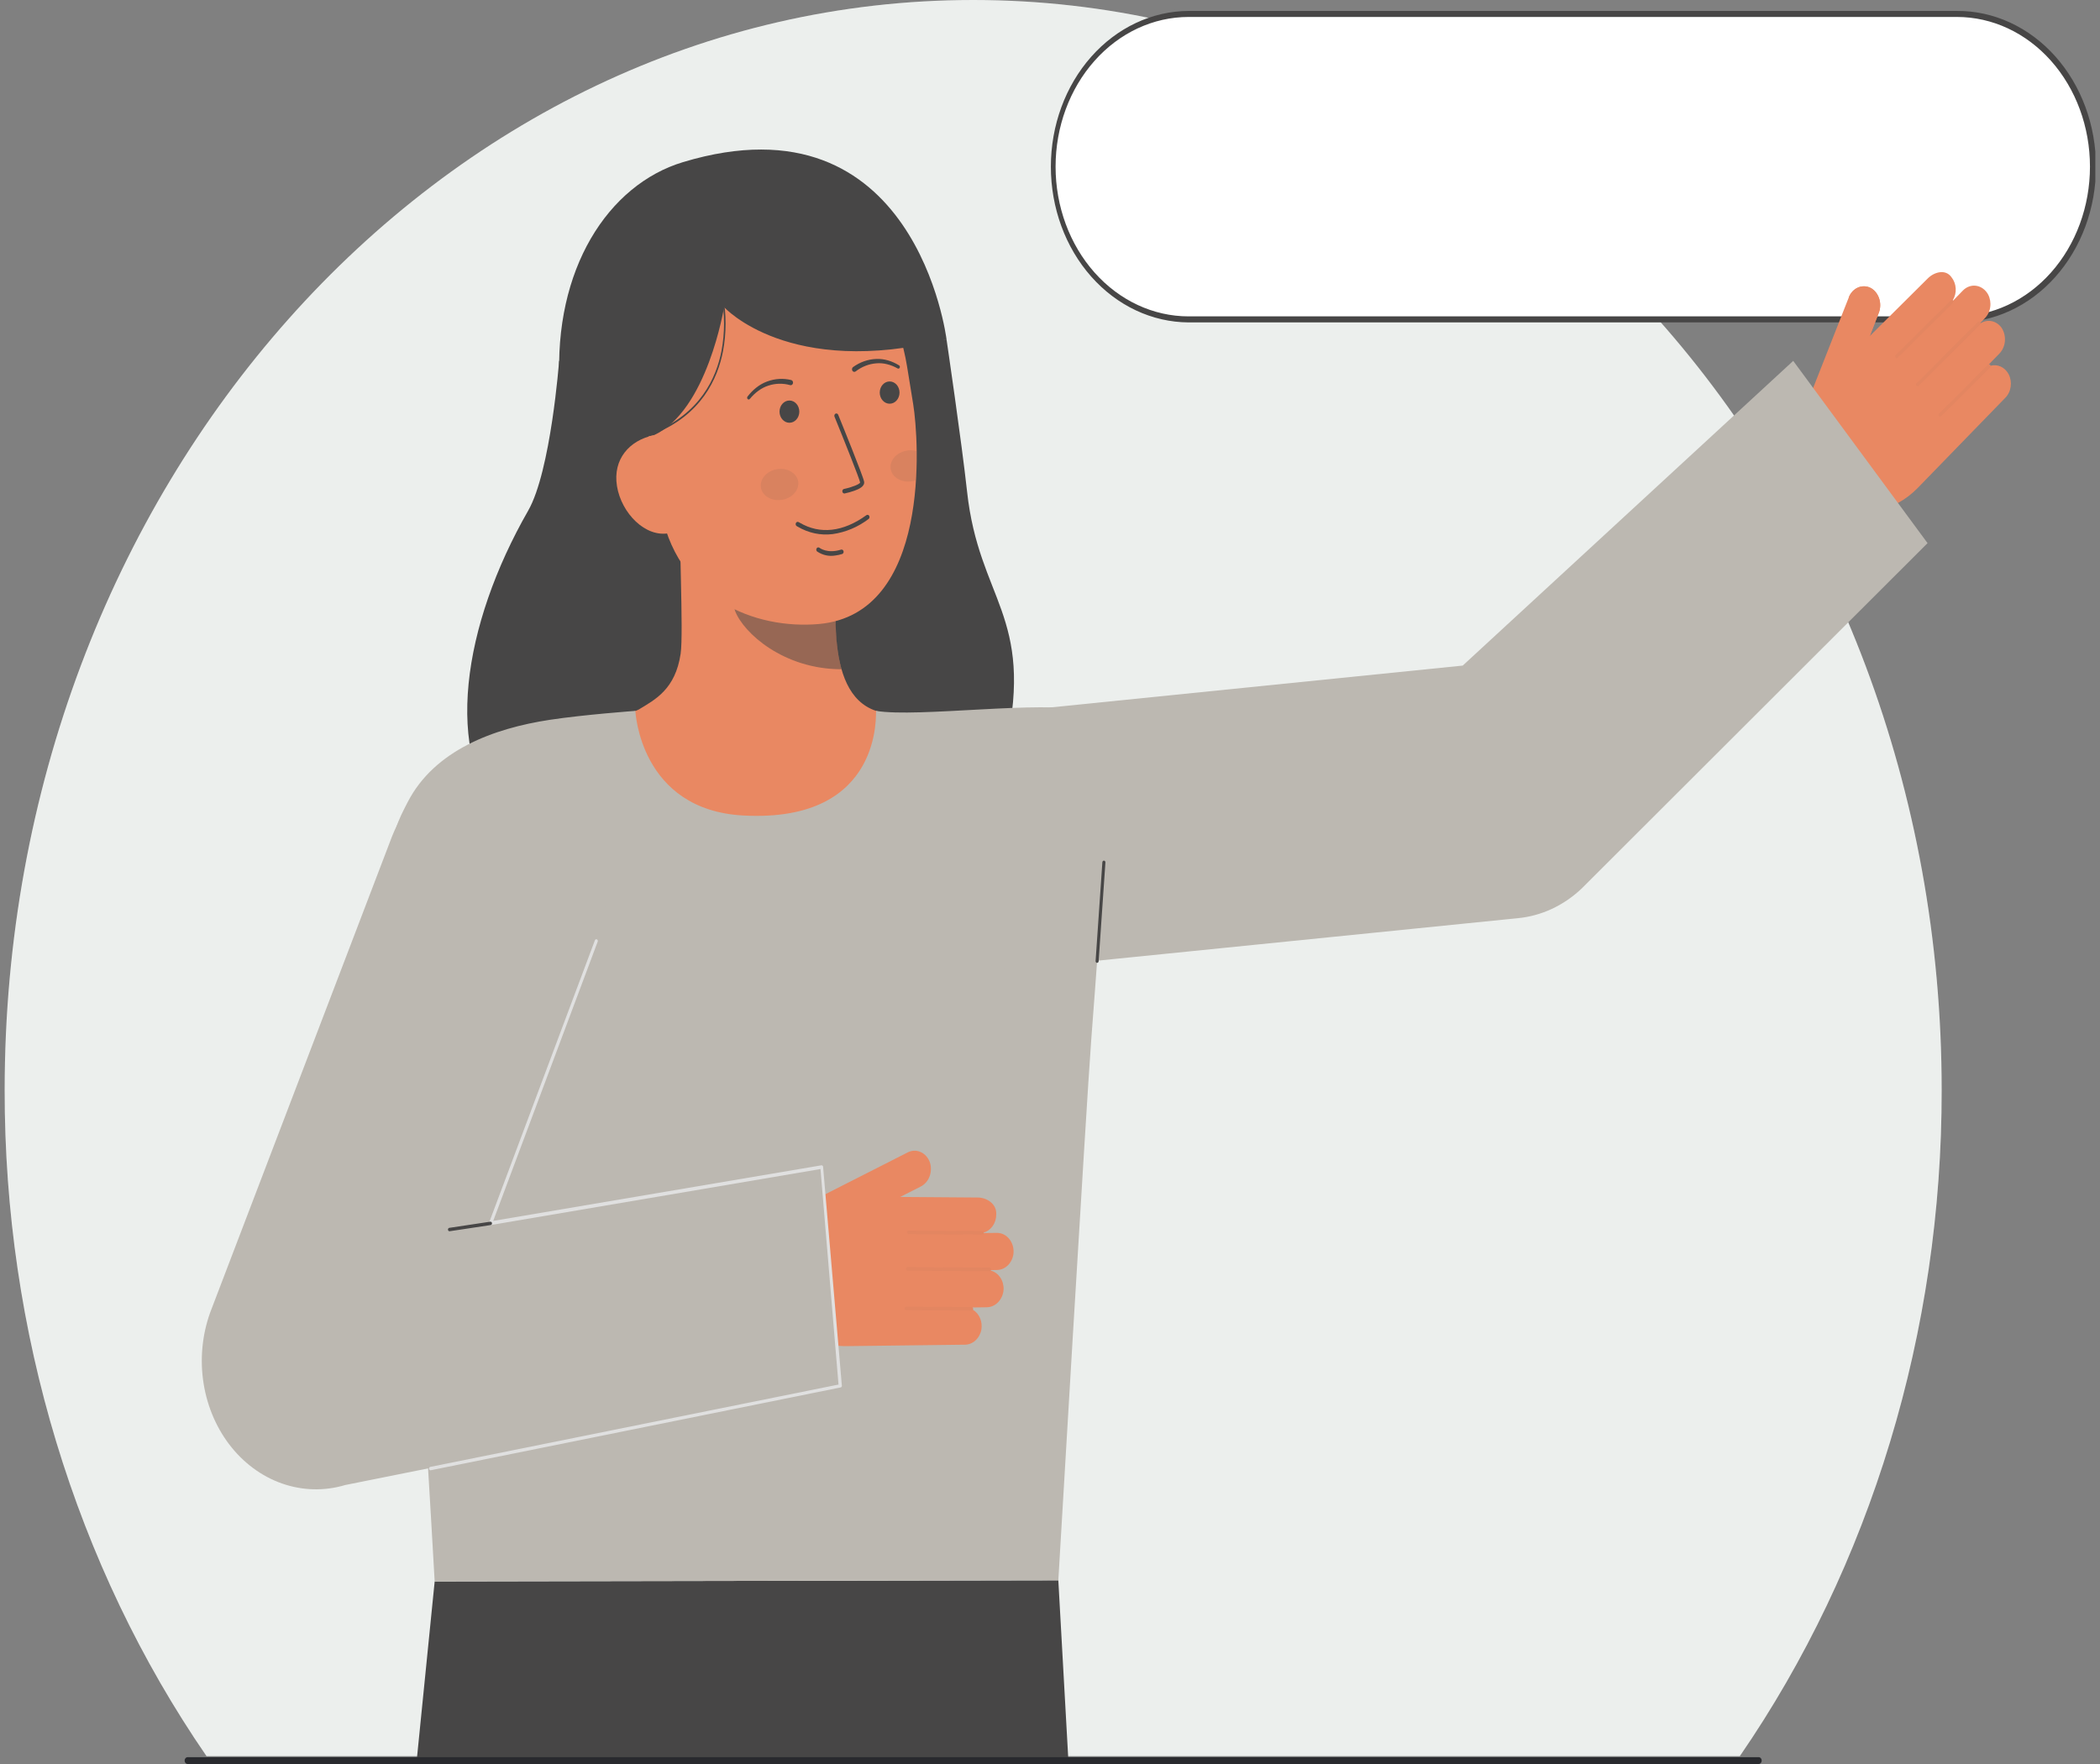 <svg width="225" height="189" viewBox="0 0 225 189" fill="none" xmlns="http://www.w3.org/2000/svg">
<rect x="0" y="0" width="225" height="189" fill="#808080" stroke="none"/>
<g clip-path="url(#clip0_1_1935)">
<path d="M208.036 116.787C208.072 142.621 200.462 167.733 186.408 188.158H22.128C8.074 167.733 0.464 142.621 0.5 116.787C0.5 52.285 46.96 0 104.27 0C161.58 0 208.036 52.285 208.036 116.787Z" fill="white"/>
<path opacity="0.1" d="M208.036 116.787C208.072 142.621 200.462 167.733 186.408 188.158H22.128C8.074 167.733 0.464 142.621 0.5 116.787C0.5 52.285 46.96 0 104.27 0C161.58 0 208.036 52.285 208.036 116.787Z" fill="#415A46"/>
<path d="M209.674 1.494H127.35C119.32 1.494 112.811 8.82 112.811 17.857V17.857C112.811 26.895 119.32 34.221 127.35 34.221H209.674C217.703 34.221 224.213 26.895 224.213 17.857V17.857C224.213 8.82 217.703 1.494 209.674 1.494Z" fill="white"/>
<path d="M209.674 34.544H127.35C123.429 34.523 119.676 32.756 116.911 29.629C114.145 26.502 112.593 22.269 112.593 17.857C112.593 13.445 114.145 9.213 116.911 6.086C119.676 2.958 123.429 1.191 127.35 1.171H209.674C211.626 1.16 213.562 1.584 215.369 2.418C217.176 3.252 218.818 4.48 220.202 6.03C221.586 7.581 222.685 9.424 223.434 11.453C224.184 13.483 224.569 15.659 224.569 17.857C224.569 20.055 224.184 22.231 223.434 24.261C222.685 26.291 221.586 28.134 220.202 29.684C218.818 31.235 217.176 32.462 215.369 33.296C213.562 34.13 211.626 34.554 209.674 34.544ZM127.35 1.817C123.57 1.817 119.945 3.506 117.272 6.515C114.599 9.523 113.098 13.602 113.098 17.857C113.098 22.111 114.599 26.191 117.272 29.199C119.945 32.207 123.57 33.897 127.35 33.897H209.674C213.453 33.897 217.078 32.207 219.751 29.199C222.424 26.191 223.925 22.111 223.925 17.857C223.925 13.602 222.424 9.523 219.751 6.515C217.078 3.506 213.453 1.817 209.674 1.817H127.35Z" fill="#474646"/>
<path d="M59.906 38.664C59.906 38.664 59.02 50.473 56.589 54.715C49.591 66.928 47.401 80.78 54.1 88.174C60.799 95.567 104.255 96.534 107.81 79.907C110.803 65.908 104.879 64.278 103.614 52.656C103.042 47.397 101.414 36.361 101.414 36.361" fill="#474646"/>
<path d="M96.986 77.059C96.91 77.048 96.078 92.596 80.029 91.241C68.919 90.304 64.957 77.036 64.701 77.036C65.899 76.749 67.917 76.333 68.448 76.013C70.198 74.955 72.362 73.855 72.927 70.031C73.253 67.828 72.7 56.552 72.87 54.321L89.924 58.605C89.686 63.314 88.018 74.232 93.864 76.164C94.838 76.486 95.886 76.78 96.986 77.059Z" fill="#E98862"/>
<path opacity="0.5" d="M90.165 71.705C89.898 70.736 89.726 69.737 89.652 68.726C89.464 66.418 89.502 64.095 89.763 61.797C86.297 61.27 83.032 59.66 80.338 57.149C80.022 58.465 78.28 64.217 78.763 65.468C79.673 67.831 83.955 71.705 90.165 71.705Z" fill="#474646"/>
<path d="M87.736 66.859C81.001 67.457 72.35 64.257 70.707 54.144L69.225 45.02C67.582 34.908 70.968 25.739 79.428 23.998C87.888 22.256 95.543 29.152 97.186 39.264L97.842 43.304C98.473 47.184 99.751 65.792 87.736 66.859Z" fill="#E98862"/>
<path d="M90.485 52.873L90.502 52.87C90.844 52.797 91.183 52.702 91.517 52.587C92.015 52.41 92.667 52.117 92.585 51.611C92.491 51.035 90.079 45.107 89.804 44.433C89.779 44.376 89.735 44.333 89.682 44.312C89.629 44.291 89.57 44.294 89.519 44.32C89.468 44.347 89.428 44.394 89.408 44.453C89.387 44.512 89.388 44.578 89.409 44.637C90.438 47.161 92.095 51.311 92.158 51.699C92.101 51.879 91.274 52.213 90.424 52.389C90.369 52.401 90.32 52.437 90.288 52.488C90.256 52.539 90.242 52.602 90.25 52.664C90.258 52.726 90.287 52.782 90.331 52.821C90.374 52.86 90.43 52.879 90.485 52.873Z" fill="#474646"/>
<path d="M89.21 57.225C90.59 57.033 91.909 56.479 93.064 55.607C93.112 55.572 93.146 55.517 93.158 55.454C93.171 55.391 93.16 55.325 93.129 55.27C93.098 55.215 93.049 55.177 92.993 55.163C92.936 55.15 92.877 55.162 92.829 55.197C90.332 57.003 87.858 57.281 85.677 56C85.632 55.973 85.587 55.949 85.541 55.927C85.487 55.905 85.427 55.907 85.375 55.935C85.322 55.962 85.282 56.011 85.262 56.072C85.242 56.133 85.245 56.2 85.269 56.259C85.293 56.318 85.337 56.363 85.391 56.386C85.408 56.394 85.437 56.411 85.476 56.434C86.623 57.11 87.923 57.385 89.21 57.225Z" fill="#474646"/>
<path d="M62.448 48.15L70.031 46.639C75.782 44.066 77.578 32.901 77.578 32.901C77.578 32.901 84.504 40.593 101.414 36.362C101.414 36.362 98.173 9.835 73.184 17.369C65.126 19.798 59.303 28.881 59.956 41.08C60.413 49.628 62.448 48.15 62.448 48.15Z" fill="#474646"/>
<path d="M71.734 57.117C69.163 57.646 66.576 54.98 66.105 52.086C65.635 49.193 67.46 47.168 70.031 46.639L71.671 48.305L73.944 56.662L71.734 57.117Z" fill="#E98862"/>
<path d="M91.694 39.782C92.343 39.285 93.097 38.99 93.879 38.928C94.273 38.893 94.668 38.925 95.053 39.024C95.442 39.121 95.817 39.273 96.172 39.475L96.183 39.481C96.222 39.501 96.267 39.503 96.308 39.486C96.348 39.47 96.381 39.437 96.4 39.393C96.419 39.35 96.422 39.3 96.409 39.253C96.396 39.207 96.368 39.169 96.329 39.146C95.954 38.913 95.554 38.734 95.139 38.614C94.721 38.491 94.289 38.439 93.858 38.461C92.983 38.498 92.133 38.798 91.397 39.331C91.37 39.351 91.346 39.377 91.328 39.407C91.309 39.438 91.296 39.472 91.29 39.508C91.283 39.544 91.283 39.581 91.289 39.618C91.295 39.654 91.307 39.688 91.325 39.719C91.343 39.75 91.366 39.776 91.393 39.797C91.42 39.818 91.451 39.833 91.483 39.84C91.515 39.847 91.548 39.848 91.58 39.841C91.612 39.834 91.643 39.82 91.67 39.8L91.676 39.795L91.694 39.782Z" fill="#474646"/>
<path d="M84.774 40.718C83.919 40.509 83.029 40.562 82.198 40.872C81.787 41.022 81.398 41.24 81.045 41.52C80.693 41.796 80.374 42.121 80.095 42.487C80.08 42.505 80.068 42.526 80.06 42.549C80.052 42.572 80.049 42.596 80.049 42.621C80.051 42.67 80.069 42.717 80.101 42.751C80.133 42.785 80.176 42.804 80.22 42.803C80.264 42.801 80.306 42.78 80.336 42.744L80.345 42.734C80.614 42.404 80.919 42.114 81.252 41.871C81.582 41.627 81.943 41.441 82.323 41.318C83.076 41.068 83.875 41.048 84.638 41.258L84.657 41.264C84.721 41.282 84.789 41.272 84.846 41.234C84.903 41.197 84.944 41.135 84.961 41.063C84.978 40.991 84.968 40.915 84.935 40.85C84.901 40.786 84.847 40.74 84.783 40.721L84.774 40.718Z" fill="#474646"/>
<path d="M89.49 59.52C89.74 59.49 89.988 59.436 90.229 59.358C90.285 59.341 90.332 59.299 90.36 59.243C90.388 59.186 90.395 59.119 90.379 59.057C90.364 58.995 90.327 58.942 90.277 58.91C90.227 58.879 90.167 58.87 90.112 58.888C88.657 59.348 87.835 58.72 87.8 58.692C87.753 58.655 87.695 58.64 87.638 58.651C87.582 58.661 87.531 58.697 87.498 58.75C87.464 58.803 87.451 58.868 87.46 58.932C87.47 58.996 87.502 59.053 87.549 59.09C88.132 59.482 88.818 59.634 89.49 59.52Z" fill="#474646"/>
<path d="M70.038 46.499C75.152 44.473 76.899 40.558 77.465 37.63C77.832 35.677 77.832 33.66 77.465 31.707L77.307 31.752C77.668 33.68 77.667 35.671 77.304 37.598C76.746 40.477 75.021 44.329 69.983 46.327L70.038 46.499Z" fill="#474646"/>
<path opacity="0.1" d="M83.671 53.569C84.78 53.442 85.612 52.597 85.529 51.682C85.447 50.767 84.481 50.128 83.372 50.254C82.264 50.381 81.432 51.225 81.514 52.14C81.597 53.056 82.562 53.695 83.671 53.569Z" fill="#474646"/>
<path opacity="0.1" d="M95.418 50.151C95.503 51.065 96.468 51.704 97.577 51.579C97.769 51.557 97.958 51.513 98.141 51.447C98.21 50.36 98.23 49.314 98.216 48.345C97.911 48.253 97.592 48.225 97.277 48.264C96.168 48.389 95.337 49.233 95.418 50.151Z" fill="#474646"/>
<path d="M46.572 169.441L44.646 188.633H114.469L113.392 169.32L46.572 169.441Z" fill="#474646"/>
<path d="M79.661 87.377C68.543 86.787 68.075 76.166 68.075 76.166C68.075 76.166 62.566 76.567 58.903 77.124C52.908 78.037 46.552 80.354 43.667 85.965C41.594 89.999 41.095 90.729 42.981 113.493C44.347 129.976 46.572 169.441 46.572 169.441L113.392 169.321C113.392 169.321 116.366 118.71 116.927 111.29C117.997 97.126 119.687 77.162 116.1 76.165C111.921 75.004 98.278 76.913 93.866 76.165C93.791 76.154 94.802 88.18 79.661 87.377Z" fill="#BCB8B1"/>
<path d="M198.087 31.858C198.184 31.611 198.325 31.389 198.501 31.205C198.677 31.021 198.885 30.88 199.111 30.789C199.337 30.699 199.577 30.661 199.817 30.679C200.056 30.696 200.29 30.768 200.504 30.891C200.911 31.144 201.217 31.562 201.361 32.06C201.505 32.558 201.475 33.098 201.278 33.572L200.311 36.028L206.523 29.854C207.203 29.154 208.436 28.784 209.083 29.695C209.352 30.027 209.513 30.452 209.54 30.9C209.567 31.348 209.458 31.794 209.231 32.163C209.24 32.169 209.247 32.176 209.254 32.184C209.258 32.19 209.261 32.197 209.264 32.204L210.313 31.124C210.506 30.926 210.736 30.778 210.986 30.692C211.236 30.605 211.5 30.582 211.759 30.624C212.018 30.666 212.265 30.772 212.483 30.935C212.701 31.098 212.884 31.313 213.02 31.565C213.228 31.972 213.305 32.448 213.237 32.911C213.17 33.375 212.962 33.798 212.649 34.109L212.202 34.568C212.209 34.589 212.211 34.612 212.21 34.634C212.572 34.404 212.994 34.325 213.402 34.411C213.81 34.497 214.179 34.742 214.442 35.103C214.725 35.519 214.856 36.04 214.81 36.561C214.764 37.082 214.544 37.563 214.195 37.909L213.098 39.038C213.124 39.034 213.15 39.037 213.174 39.047C213.199 39.057 213.221 39.074 213.238 39.095C213.258 39.121 213.271 39.154 213.274 39.188C213.641 39.087 214.026 39.119 214.375 39.282C214.723 39.444 215.016 39.728 215.211 40.091C215.42 40.499 215.496 40.974 215.429 41.438C215.361 41.901 215.153 42.325 214.84 42.635L205.489 52.263C204.181 53.609 202.545 54.486 200.791 54.779C199.038 55.073 197.246 54.77 195.646 53.91L190.495 51.141L198.087 31.858Z" fill="#E98862"/>
<g opacity="0.2">
<path opacity="0.2" d="M203.111 38.31C203.14 38.346 203.18 38.367 203.223 38.369C203.266 38.372 203.307 38.355 203.339 38.323L209.24 32.443C209.256 32.427 209.269 32.408 209.279 32.386C209.288 32.364 209.294 32.341 209.295 32.317C209.296 32.293 209.293 32.269 209.286 32.246C209.279 32.223 209.268 32.202 209.254 32.184C209.24 32.166 209.223 32.151 209.204 32.141C209.184 32.13 209.163 32.124 209.142 32.123C209.121 32.121 209.099 32.124 209.079 32.132C209.059 32.14 209.04 32.152 209.024 32.168L203.121 38.048C203.105 38.064 203.092 38.084 203.083 38.105C203.073 38.127 203.068 38.151 203.067 38.175C203.065 38.199 203.068 38.223 203.075 38.246C203.082 38.269 203.093 38.289 203.107 38.307L203.111 38.31Z" fill="#474646"/>
</g>
<g opacity="0.2">
<path opacity="0.2" d="M205.344 41.311C205.373 41.346 205.413 41.368 205.456 41.37C205.498 41.373 205.54 41.356 205.572 41.324L212.157 34.761C212.174 34.745 212.187 34.726 212.196 34.705C212.205 34.683 212.211 34.659 212.212 34.635C212.213 34.611 212.211 34.587 212.204 34.564C212.197 34.541 212.186 34.52 212.171 34.502C212.142 34.467 212.102 34.446 212.059 34.443C212.016 34.441 211.974 34.456 211.941 34.487L205.356 41.049C205.339 41.065 205.326 41.084 205.317 41.106C205.308 41.128 205.302 41.151 205.301 41.175C205.3 41.2 205.303 41.224 205.31 41.246C205.317 41.269 205.328 41.29 205.342 41.308L205.344 41.311Z" fill="#474646"/>
</g>
<g opacity="0.2">
<path opacity="0.2" d="M207.745 44.577C207.774 44.612 207.814 44.633 207.856 44.636C207.899 44.638 207.941 44.622 207.973 44.59L213.226 39.355C213.259 39.323 213.278 39.277 213.281 39.229C213.284 39.18 213.269 39.132 213.24 39.096C213.212 39.059 213.171 39.037 213.128 39.034C213.085 39.031 213.042 39.048 213.01 39.08L207.757 44.315C207.741 44.331 207.728 44.35 207.718 44.372C207.709 44.393 207.703 44.417 207.702 44.441C207.701 44.465 207.704 44.489 207.711 44.512C207.718 44.535 207.728 44.556 207.743 44.574L207.745 44.577Z" fill="#474646"/>
</g>
<path d="M192.131 38.664L156.719 71.313L107.699 76.29C104.555 76.586 101.635 78.239 99.548 80.901C97.462 83.564 96.37 87.031 96.501 90.579C96.632 94.126 97.977 97.48 100.253 99.938C102.529 102.396 105.561 103.769 108.716 103.771C109.062 103.771 109.409 103.754 109.759 103.721L162.627 98.377C165.131 98.139 167.51 97.038 169.438 95.224L206.525 58.194L192.131 38.664Z" fill="#BCB8B1"/>
<path d="M199.985 36.945L201.278 33.572C201.475 33.098 201.504 32.558 201.361 32.06C201.217 31.562 200.911 31.144 200.504 30.891C200.29 30.768 200.056 30.696 199.817 30.679C199.577 30.661 199.337 30.699 199.111 30.789C198.884 30.88 198.677 31.021 198.501 31.205C198.325 31.389 198.184 31.611 198.087 31.858" fill="#E98862"/>
<path d="M107.529 138.162C107.494 138.683 107.284 139.17 106.941 139.524C106.598 139.877 106.149 140.071 105.684 140.065L104.198 140.085C104.219 140.102 104.237 140.124 104.249 140.149C104.261 140.175 104.267 140.203 104.267 140.232C104.268 140.267 104.258 140.302 104.24 140.33C104.573 140.529 104.841 140.843 105.005 141.226C105.168 141.608 105.218 142.04 105.148 142.457C105.061 142.917 104.836 143.329 104.511 143.623C104.186 143.918 103.78 144.078 103.363 144.075L90.693 144.229C88.92 144.252 87.181 143.678 85.701 142.581C84.219 141.484 83.064 139.914 82.381 138.072L80.179 132.142L86.922 130.527L87.083 128.636L97.264 123.467C97.483 123.356 97.719 123.296 97.959 123.291C98.199 123.286 98.438 123.337 98.66 123.439C98.882 123.541 99.083 123.693 99.251 123.886C99.42 124.078 99.551 124.308 99.638 124.56C99.791 125.054 99.772 125.595 99.585 126.074C99.397 126.553 99.055 126.934 98.627 127.14L96.45 128.244L104.738 128.306C105.661 128.295 106.798 128.943 106.741 130.105C106.745 130.555 106.615 130.993 106.369 131.348C106.124 131.703 105.779 131.953 105.391 132.059C105.391 132.07 105.393 132.079 105.393 132.09L105.388 132.111L106.81 132.094C107.071 132.091 107.331 132.153 107.569 132.276C107.807 132.399 108.018 132.581 108.186 132.807C108.354 133.033 108.475 133.298 108.541 133.584C108.607 133.869 108.616 134.167 108.566 134.457C108.481 134.916 108.256 135.328 107.932 135.622C107.607 135.916 107.202 136.075 106.785 136.072L106.177 136.082C106.169 136.1 106.159 136.117 106.148 136.134C106.553 136.235 106.913 136.494 107.166 136.865C107.419 137.236 107.547 137.695 107.529 138.162Z" fill="#E98862"/>
<g opacity="0.2">
<path opacity="0.2" d="M97.185 132.047C97.186 132.095 97.203 132.141 97.234 132.175C97.264 132.208 97.305 132.227 97.348 132.227L105.229 132.273C105.273 132.273 105.314 132.254 105.345 132.22C105.375 132.185 105.393 132.139 105.393 132.09C105.393 132.041 105.375 131.995 105.345 131.96C105.314 131.926 105.273 131.906 105.229 131.906L97.348 131.86C97.305 131.86 97.263 131.879 97.233 131.914C97.202 131.948 97.185 131.995 97.185 132.044V132.047Z" fill="#474646"/>
</g>
<g opacity="0.2">
<path opacity="0.2" d="M97.071 135.959C97.072 136.007 97.089 136.053 97.12 136.086C97.15 136.12 97.191 136.139 97.234 136.139L106.029 136.191C106.073 136.191 106.114 136.171 106.145 136.137C106.175 136.102 106.193 136.056 106.193 136.007C106.191 135.959 106.173 135.913 106.143 135.879C106.113 135.845 106.072 135.825 106.029 135.824L97.234 135.772C97.191 135.772 97.149 135.792 97.119 135.826C97.088 135.86 97.071 135.907 97.071 135.956V135.959Z" fill="#474646"/>
</g>
<g opacity="0.2">
<path opacity="0.2" d="M96.926 140.194C96.926 140.243 96.944 140.288 96.974 140.322C97.005 140.356 97.046 140.375 97.089 140.375L104.105 140.416C104.148 140.416 104.189 140.396 104.22 140.362C104.251 140.328 104.268 140.281 104.268 140.232C104.268 140.184 104.251 140.137 104.22 140.102C104.189 140.068 104.148 140.049 104.105 140.049L97.089 140.008C97.046 140.008 97.004 140.027 96.973 140.061C96.943 140.096 96.926 140.142 96.926 140.191V140.194Z" fill="#474646"/>
</g>
<path d="M90.038 148.474L36.989 159.109C34.76 159.775 32.41 159.718 30.209 158.945C28.007 158.172 26.045 156.714 24.548 154.74C23.052 152.766 22.081 150.355 21.749 147.787C21.417 145.219 21.737 142.597 22.672 140.225L41.992 89.645C44.731 82.696 51.502 79.562 57.675 82.645C60.64 84.125 62.961 86.871 64.127 90.277C65.293 93.683 65.21 97.471 63.895 100.808L52.55 131.076L88.028 125.771L90.038 148.474Z" fill="#BCB8B1"/>
<path d="M46.131 157.53C46.147 157.53 46.162 157.527 46.176 157.522L90.083 148.65C90.124 148.637 90.159 148.606 90.18 148.565C90.201 148.523 90.207 148.474 90.196 148.428L88.186 124.99C88.175 124.944 88.149 124.904 88.112 124.879C88.076 124.854 88.032 124.846 87.99 124.858L52.843 130.812L64.039 100.887C64.055 100.844 64.056 100.795 64.041 100.751C64.027 100.707 63.997 100.671 63.96 100.651C63.922 100.63 63.879 100.627 63.839 100.642C63.799 100.656 63.766 100.687 63.746 100.728L52.403 130.997C52.39 131.028 52.385 131.063 52.389 131.097C52.392 131.131 52.404 131.163 52.423 131.19C52.443 131.217 52.468 131.237 52.497 131.248C52.526 131.26 52.557 131.261 52.587 131.254L87.91 125.254L89.84 148.346L46.086 157.171C46.048 157.183 46.015 157.21 45.994 157.247C45.972 157.285 45.964 157.329 45.969 157.373C45.975 157.417 45.994 157.457 46.024 157.486C46.054 157.515 46.092 157.531 46.131 157.531V157.53Z" fill="#E0E0E0"/>
<path d="M48.159 131.92C48.17 131.92 48.182 131.919 48.194 131.916L52.585 131.255C52.606 131.25 52.626 131.241 52.644 131.227C52.661 131.213 52.677 131.196 52.688 131.175C52.7 131.155 52.708 131.132 52.712 131.109C52.716 131.085 52.715 131.06 52.711 131.036C52.706 131.013 52.698 130.99 52.685 130.97C52.673 130.951 52.657 130.934 52.639 130.921C52.621 130.908 52.6 130.899 52.579 130.895C52.558 130.891 52.536 130.891 52.515 130.897L48.124 131.557C48.085 131.567 48.05 131.593 48.027 131.63C48.004 131.666 47.993 131.711 47.997 131.756C48.002 131.801 48.021 131.843 48.05 131.873C48.08 131.903 48.119 131.92 48.159 131.92V131.92Z" fill="#474646"/>
<path d="M117.548 103.163C117.589 103.163 117.629 103.145 117.659 103.114C117.689 103.083 117.708 103.04 117.711 102.994L118.438 92.408C118.441 92.359 118.427 92.311 118.399 92.274C118.37 92.237 118.33 92.214 118.287 92.21C118.244 92.207 118.201 92.222 118.168 92.254C118.135 92.286 118.115 92.331 118.111 92.38L117.385 102.965C117.382 103.014 117.396 103.062 117.424 103.099C117.452 103.135 117.492 103.158 117.535 103.162C117.539 103.163 117.544 103.163 117.548 103.163Z" fill="#474646"/>
<path d="M95.318 43.255C95.903 43.255 96.377 42.721 96.377 42.062C96.377 41.404 95.903 40.87 95.318 40.87C94.733 40.87 94.258 41.404 94.258 42.062C94.258 42.721 94.733 43.255 95.318 43.255Z" fill="#474646"/>
<path d="M84.581 45.296C85.165 45.296 85.64 44.762 85.64 44.104C85.64 43.446 85.165 42.912 84.581 42.912C83.996 42.912 83.521 43.446 83.521 44.104C83.521 44.762 83.996 45.296 84.581 45.296Z" fill="#474646"/>
<path d="M20.107 189H188.429C188.516 189 188.599 188.961 188.66 188.892C188.721 188.824 188.755 188.73 188.755 188.633C188.755 188.536 188.721 188.442 188.66 188.373C188.599 188.305 188.516 188.266 188.429 188.266H20.107C20.02 188.266 19.937 188.305 19.876 188.373C19.815 188.442 19.78 188.536 19.78 188.633C19.78 188.73 19.815 188.824 19.876 188.892C19.937 188.961 20.02 189 20.107 189Z" fill="#292A2E"/>
</g>
<defs>
<clipPath id="clip0_1_1935">
<rect width="224" height="189" fill="white" transform="translate(0.5)"/>
</clipPath>
</defs>
</svg>
